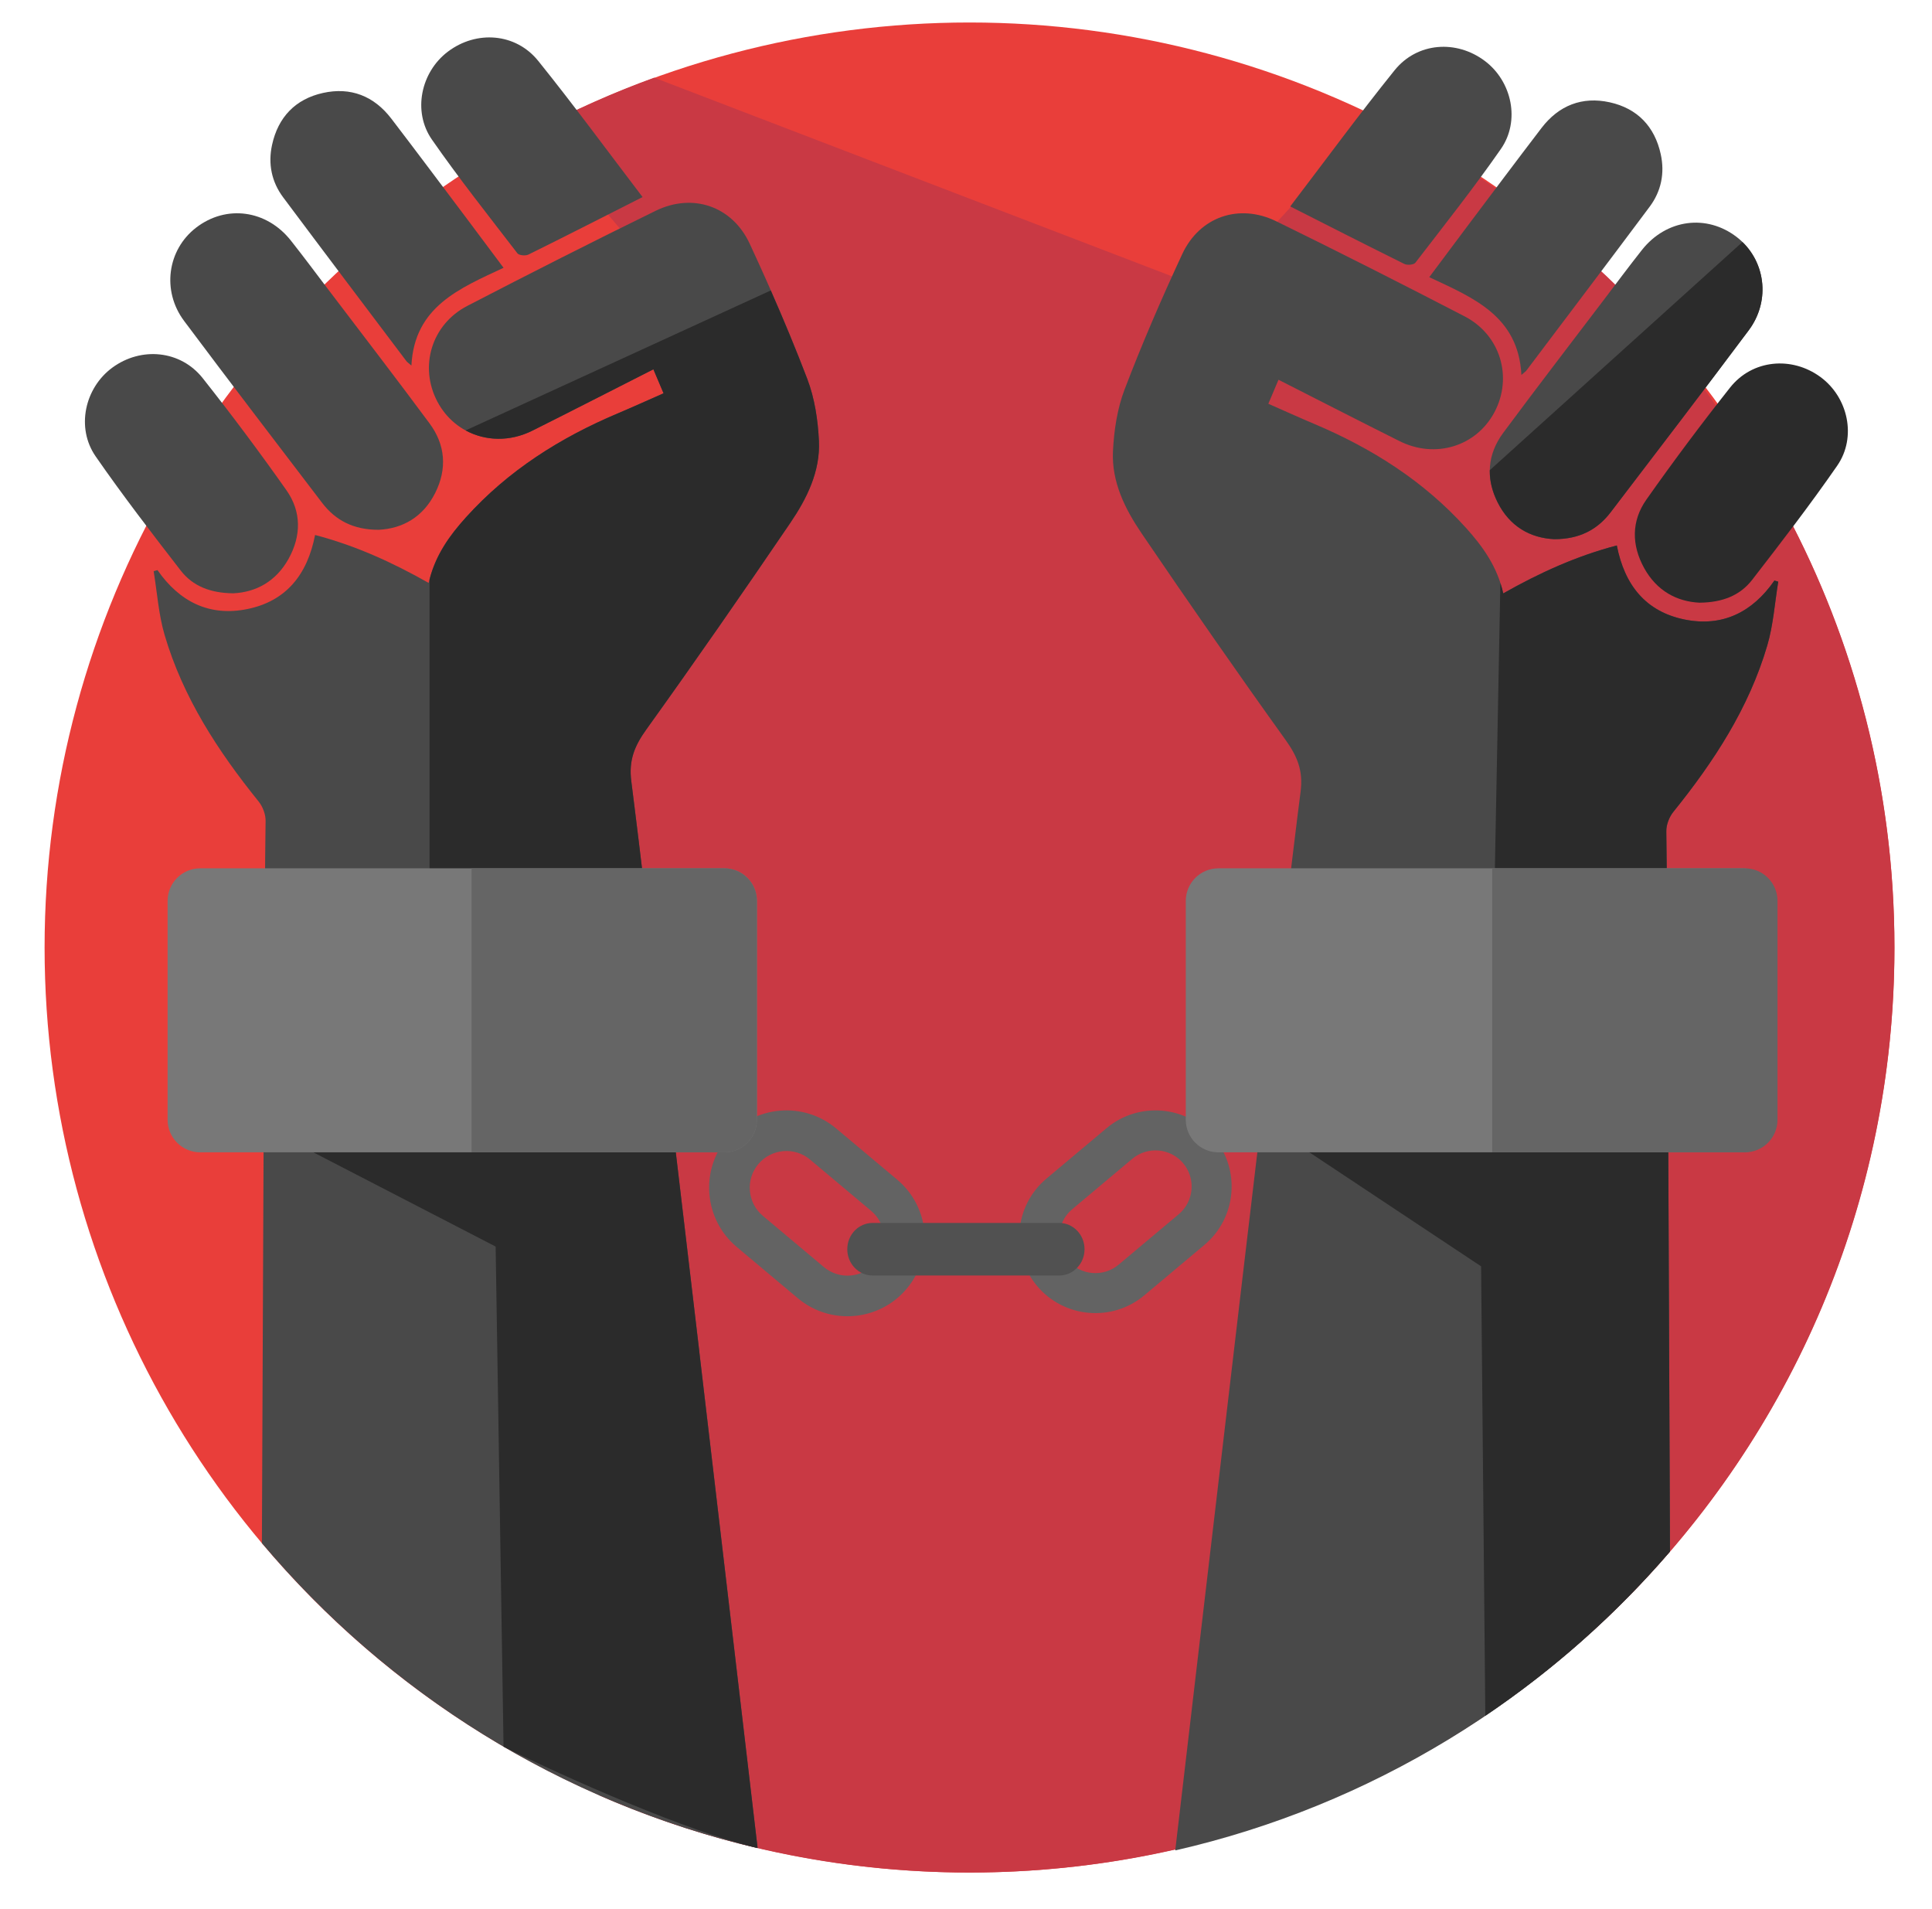 <?xml version="1.0" encoding="utf-8"?>
<!-- Generator: Adobe Illustrator 16.0.4, SVG Export Plug-In . SVG Version: 6.00 Build 0)  -->
<!DOCTYPE svg PUBLIC "-//W3C//DTD SVG 1.1//EN" "http://www.w3.org/Graphics/SVG/1.1/DTD/svg11.dtd">
<svg version="1.1" id="Layer_1" xmlns="http://www.w3.org/2000/svg" xmlns:xlink="http://www.w3.org/1999/xlink" x="0px" y="0px"
	 width="415px" height="410px" viewBox="0 0 415 410" enable-background="new 0 0 415 410" xml:space="preserve">
<circle fill="#E93E3A" cx="208.255" cy="203.508" r="198.677"/>
<path fill-rule="evenodd" clip-rule="evenodd" fill="#C93944" d="M406.932,203.508c0-33.88-8.489-65.773-23.443-93.685
	C357.087,67.51,343,51.984,296.333,25c-1.733-1.002-34.795,38.104-36.668,37.386c-51.463-19.731-90.26-34.621-119.14-45.704
	c-8.732,3.166-17.175,6.933-25.288,11.24l22.791,26.927l14.294,29.046L99.295,119l29.459,266.625
	c24.346,10.643,51.229,16.561,79.499,16.561C317.98,402.186,406.932,313.234,406.932,203.508z"/>
<path fill-rule="evenodd" clip-rule="evenodd" fill="#494949" d="M333.862,115.805c-5.185-0.245-9.583-2.747-12.176-7.923
	c-2.586-5.159-2.2-10.311,1.219-14.927c7.11-9.604,14.406-19.072,21.631-28.592c2.709-3.57,5.381-7.169,8.162-10.683
	c5.231-6.607,13.882-7.755,20.354-2.77c6.156,4.742,7.423,13.558,2.576,20.037c-9.79,13.088-19.723,26.069-29.64,39.062
	C343.102,113.792,339.247,115.808,333.862,115.805z"/>
<path fill-rule="evenodd" clip-rule="evenodd" fill="#494949" d="M326.802,80.524c-0.644-12.664-10.378-16.577-19.792-20.993
	c2.786-3.729,5.343-7.169,7.921-10.594c5.388-7.158,10.749-14.337,16.194-21.451c3.713-4.849,8.729-6.82,14.659-5.511
	c5.928,1.31,9.66,5.205,10.954,11.174c0.879,4.052,0.102,7.919-2.388,11.252c-8.776,11.753-17.628,23.449-26.461,35.16
	C327.694,79.822,327.396,80.004,326.802,80.524z"/>
<path fill-rule="evenodd" clip-rule="evenodd" fill="#2B2B2B" d="M365.064,129.446c-4.861-0.229-9.174-2.53-11.877-7.407
	c-2.75-4.963-2.778-10.133,0.458-14.729c5.766-8.186,11.769-16.219,17.983-24.069c4.771-6.026,13.244-6.798,19.42-2.262
	c5.927,4.354,7.836,12.909,3.587,19.048c-5.798,8.375-12.029,16.457-18.268,24.515C373.767,127.902,369.999,129.398,365.064,129.446
	z"/>
<path fill-rule="evenodd" clip-rule="evenodd" fill="#494949" d="M277.146,44.34c7.539-9.884,14.755-19.737,22.408-29.237
	c4.867-6.042,13.313-6.615,19.431-1.983c5.774,4.373,7.618,12.824,3.41,18.877c-5.812,8.359-12.153,16.351-18.364,24.426
	c-0.348,0.452-1.74,0.579-2.357,0.273C293.584,52.698,285.547,48.595,277.146,44.34z"/>
<path fill-rule="evenodd" clip-rule="evenodd" fill="#494949" d="M173.405,81.385c-3.75-9.828-7.938-19.508-12.373-29.051
	c-3.738-8.046-12.221-10.96-20.208-7.052c-13.565,6.638-27.039,13.47-40.447,20.419c-7.706,3.994-10.382,13.061-6.432,20.55
	c3.886,7.365,12.697,10.104,20.408,6.247c8.635-4.318,17.226-8.727,25.997-13.179c0.729,1.72,1.41,3.326,2.184,5.154
	c-3.327,1.463-6.58,2.942-9.87,4.332c-12.373,5.227-23.506,12.263-32.57,22.306c-3.614,4.006-6.732,8.325-8.021,14.09
	c-7.805-4.422-15.762-8.039-24.396-10.295c-1.651,8.508-6.206,14.196-14.513,15.901c-8.146,1.672-14.602-1.542-19.34-8.363
	c-0.273,0.081-0.548,0.161-0.822,0.242c0.756,4.57,1.057,9.274,2.353,13.686c3.95,13.448,11.47,24.962,20.196,35.775
	c0.886,1.097,1.523,2.775,1.498,4.17c-0.232,12.939-0.507,88.765-0.793,155.119c27.086,32.149,64.177,55.589,106.482,65.505
	c-4.724-40.224-24.445-208.703-27.128-229.103c-0.598-4.551,0.705-7.652,3.243-11.188c10.498-14.625,20.761-29.422,30.886-44.309
	c3.573-5.253,6.482-11.086,6.17-17.639C175.694,90.218,174.994,85.548,173.405,81.385z"/>
<path fill-rule="evenodd" clip-rule="evenodd" fill="#494949" d="M81.312,113.79c5.185-0.245,9.583-2.747,12.176-7.923
	c2.586-5.159,2.2-10.311-1.219-14.927c-7.11-9.604-14.406-19.072-21.631-28.592c-2.709-3.57-5.381-7.169-8.162-10.683
	c-5.231-6.607-13.882-7.755-20.354-2.77c-6.156,4.742-7.423,13.558-2.576,20.037C49.336,82.02,59.269,95,69.186,107.994
	C72.072,111.777,75.927,113.792,81.312,113.79z"/>
<path fill-rule="evenodd" clip-rule="evenodd" fill="#494949" d="M88.372,78.509c0.644-12.664,10.378-16.577,19.792-20.993
	c-2.786-3.729-5.343-7.169-7.921-10.594c-5.388-7.158-10.749-14.337-16.194-21.451c-3.713-4.849-8.729-6.82-14.659-5.511
	c-5.928,1.31-9.66,5.205-10.954,11.174c-0.879,4.052-0.102,7.919,2.388,11.252C69.6,54.14,78.451,65.836,87.284,77.547
	C87.479,77.807,87.777,77.989,88.372,78.509z"/>
<path fill-rule="evenodd" clip-rule="evenodd" fill="#494949" d="M50.109,127.431c4.861-0.229,9.174-2.53,11.877-7.407
	c2.75-4.963,2.778-10.133-0.458-14.729c-5.766-8.186-11.769-16.219-17.983-24.069c-4.771-6.026-13.244-6.798-19.42-2.262
	c-5.927,4.354-7.836,12.909-3.587,19.048c5.798,8.375,12.029,16.457,18.268,24.515C41.407,125.887,45.175,127.383,50.109,127.431z"
	/>
<path fill-rule="evenodd" clip-rule="evenodd" fill="#494949" d="M138.028,42.325c-7.539-9.884-14.755-19.737-22.408-29.237
	c-4.867-6.042-13.313-6.615-19.431-1.983c-5.774,4.373-7.618,12.824-3.41,18.877c5.812,8.359,12.153,16.351,18.364,24.426
	c0.348,0.452,1.74,0.579,2.357,0.273C121.59,50.683,129.627,46.58,138.028,42.325z"/>
<path fill-rule="evenodd" clip-rule="evenodd" fill="#494949" d="M252.445,397.437c42.078-9.604,79.066-32.565,106.273-64.188
	c-0.285-66.25-0.559-141.773-0.791-154.685c-0.025-1.395,0.612-3.073,1.498-4.17c8.727-10.812,16.246-22.327,20.196-35.775
	c1.296-4.412,1.597-9.116,2.353-13.686c-0.274-0.081-0.549-0.161-0.822-0.242c-4.738,6.821-11.193,10.035-19.34,8.363
	c-8.307-1.705-12.861-7.393-14.513-15.901c-8.634,2.256-16.591,5.874-24.396,10.295c-1.289-5.765-4.407-10.084-8.021-14.09
	c-9.064-10.043-20.197-17.08-32.57-22.306c-3.29-1.39-6.543-2.869-9.87-4.332c0.773-1.828,1.454-3.434,2.184-5.154
	c8.771,4.452,17.362,8.861,25.997,13.179c7.711,3.857,16.522,1.119,20.408-6.247c3.95-7.49,1.274-16.556-6.432-20.55
	C301.191,61,287.718,54.168,274.152,47.53c-7.987-3.908-16.47-0.994-20.208,7.052c-4.435,9.543-8.623,19.223-12.373,29.051
	c-1.589,4.164-2.289,8.833-2.503,13.315c-0.312,6.553,2.597,12.386,6.17,17.639c10.125,14.887,20.388,29.684,30.886,44.309
	c2.538,3.536,3.841,6.638,3.243,11.188C276.721,190.201,257.509,354.301,252.445,397.437z"/>
<path fill-rule="evenodd" clip-rule="evenodd" fill="#2B2B2B" d="M150.212,290.352l0.01,0.005l-1.591-13.49l-0.895-7.581
	l-1.016-8.645c-0.001-0.014-0.003-0.027-0.005-0.041h-0.004l-2.608-22.105L61.5,244.5l44.965,23.24l1.699,107.426
	c13.454,6.684,39.601,18.264,54.574,21.773L150.212,290.352z"/>
<path fill-rule="evenodd" clip-rule="evenodd" fill="#2B2B2B" d="M358.719,333.249c-0.125-28.983-0.247-59.74-0.365-86.255
	l-82.378-3l42.17,27.993l0.904,96.542C333.8,358.574,347.146,346.699,358.719,333.249z"/>
<path fill-rule="evenodd" clip-rule="evenodd" fill="#2B2B2B" d="M361.812,133.055c-8.307-1.705-12.861-7.393-14.513-15.901
	c-8.634,2.256-16.591,5.874-24.396,10.295c-0.173-0.772-0.384-1.515-0.619-2.239l-2.281,118.783h38.336
	c-0.146-32.672-0.285-58.382-0.412-65.43c-0.025-1.395,0.612-3.073,1.498-4.17c8.727-10.812,16.246-22.327,20.196-35.775
	c1.296-4.412,1.597-9.116,2.353-13.686c-0.274-0.081-0.549-0.161-0.822-0.242C376.414,131.513,369.959,134.727,361.812,133.055z"/>
<path fill-rule="evenodd" clip-rule="evenodd" fill="#2B2B2B" d="M135.609,167.837c-0.598-4.551,0.705-7.652,3.243-11.188
	c10.498-14.625,20.761-29.422,30.886-44.309c3.573-5.253,6.482-11.086,6.17-17.639c-0.214-4.482-0.914-9.152-2.503-13.315
	c-2.441-6.397-5.082-12.725-7.841-18.999l-65.546,30.061c4.218,2.292,9.493,2.474,14.335,0.052
	c8.635-4.318,17.226-8.727,25.997-13.179c0.729,1.72,1.41,3.326,2.184,5.154c-3.327,1.463-6.58,2.942-9.87,4.332
	c-12.373,5.227-23.506,12.263-32.57,22.306c-3.458,3.833-6.443,7.966-7.825,13.364V201h47.381
	C137.684,184.546,136.214,172.43,135.609,167.837z"/>
<g>
	<path fill="#636363" d="M171.367,278.83l-13.117-11.006c-7.018-5.889-7.937-16.389-2.048-23.405
		c5.888-7.018,16.388-7.938,23.404-2.049l13.119,11.006c7.017,5.889,7.936,16.388,2.047,23.405
		C188.886,283.8,178.386,284.718,171.367,278.83z M173.998,249.055c-3.331-2.794-8.315-2.357-11.11,0.973
		c-2.795,3.331-2.358,8.315,0.972,11.111l13.117,11.005c3.332,2.796,8.316,2.36,11.11-0.972c2.796-3.331,2.359-8.314-0.972-11.11
		L173.998,249.055z"/>
	<path fill="#636363" d="M222.76,276.197c-5.8-6.91-4.895-17.248,2.015-23.046l12.918-10.838c6.909-5.798,17.249-4.893,23.046,2.018
		c5.799,6.909,4.894,17.249-2.018,23.047l-12.916,10.837C238.895,284.012,228.557,283.108,222.76,276.197z M230.299,259.734
		c-3.279,2.752-3.71,7.66-0.957,10.939c2.751,3.281,7.659,3.71,10.939,0.957l12.916-10.836c3.28-2.754,3.709-7.661,0.959-10.941
		c-2.753-3.279-7.661-3.709-10.941-0.957L230.299,259.734z"/>
	<path fill-rule="evenodd" clip-rule="evenodd" fill="#787878" d="M162.589,240.5c0,3.866-3.134,7-7,7H43.002c-3.866,0-7-3.134-7-7
		v-47c0-3.866,3.134-7,7-7h112.587c3.866,0,7,3.134,7,7V240.5z"/>
	<path fill-rule="evenodd" clip-rule="evenodd" fill="#787878" d="M381.297,240.5c0,3.866-3.134,7-7,7H261.71c-3.866,0-7-3.134-7-7
		v-47c0-3.866,3.134-7,7-7h112.587c3.866,0,7,3.134,7,7V240.5z"/>
	<path fill="#515151" d="M232.96,268.312c0,3.118-2.432,5.646-5.433,5.646h-40.095c-3.001,0-5.433-2.527-5.433-5.646l0,0
		c0-3.118,2.432-5.646,5.433-5.646h40.095C230.528,262.667,232.96,265.194,232.96,268.312L232.96,268.312z"/>
	<path fill-rule="evenodd" clip-rule="evenodd" fill="#656565" d="M374.815,186.5h-54.293v61h54.293c3.866,0,7-3.134,7-7v-47
		C381.815,189.634,378.682,186.5,374.815,186.5z"/>
	<path fill-rule="evenodd" clip-rule="evenodd" fill="#656565" d="M155.589,186.5h-54.293v61h54.293c3.866,0,7-3.134,7-7v-47
		C162.589,189.634,159.455,186.5,155.589,186.5z"/>
</g>
<path fill-rule="evenodd" clip-rule="evenodd" fill="#2B2B2B" d="M345.988,110.009c9.917-12.993,19.85-25.974,29.64-39.062
	c4.503-6.019,3.722-14.05-1.347-18.962l-54.27,49.004c-0.043,2.265,0.514,4.579,1.675,6.894c2.593,5.176,6.991,7.678,12.176,7.923
	C339.247,115.808,343.102,113.792,345.988,110.009z"/>
</svg>

